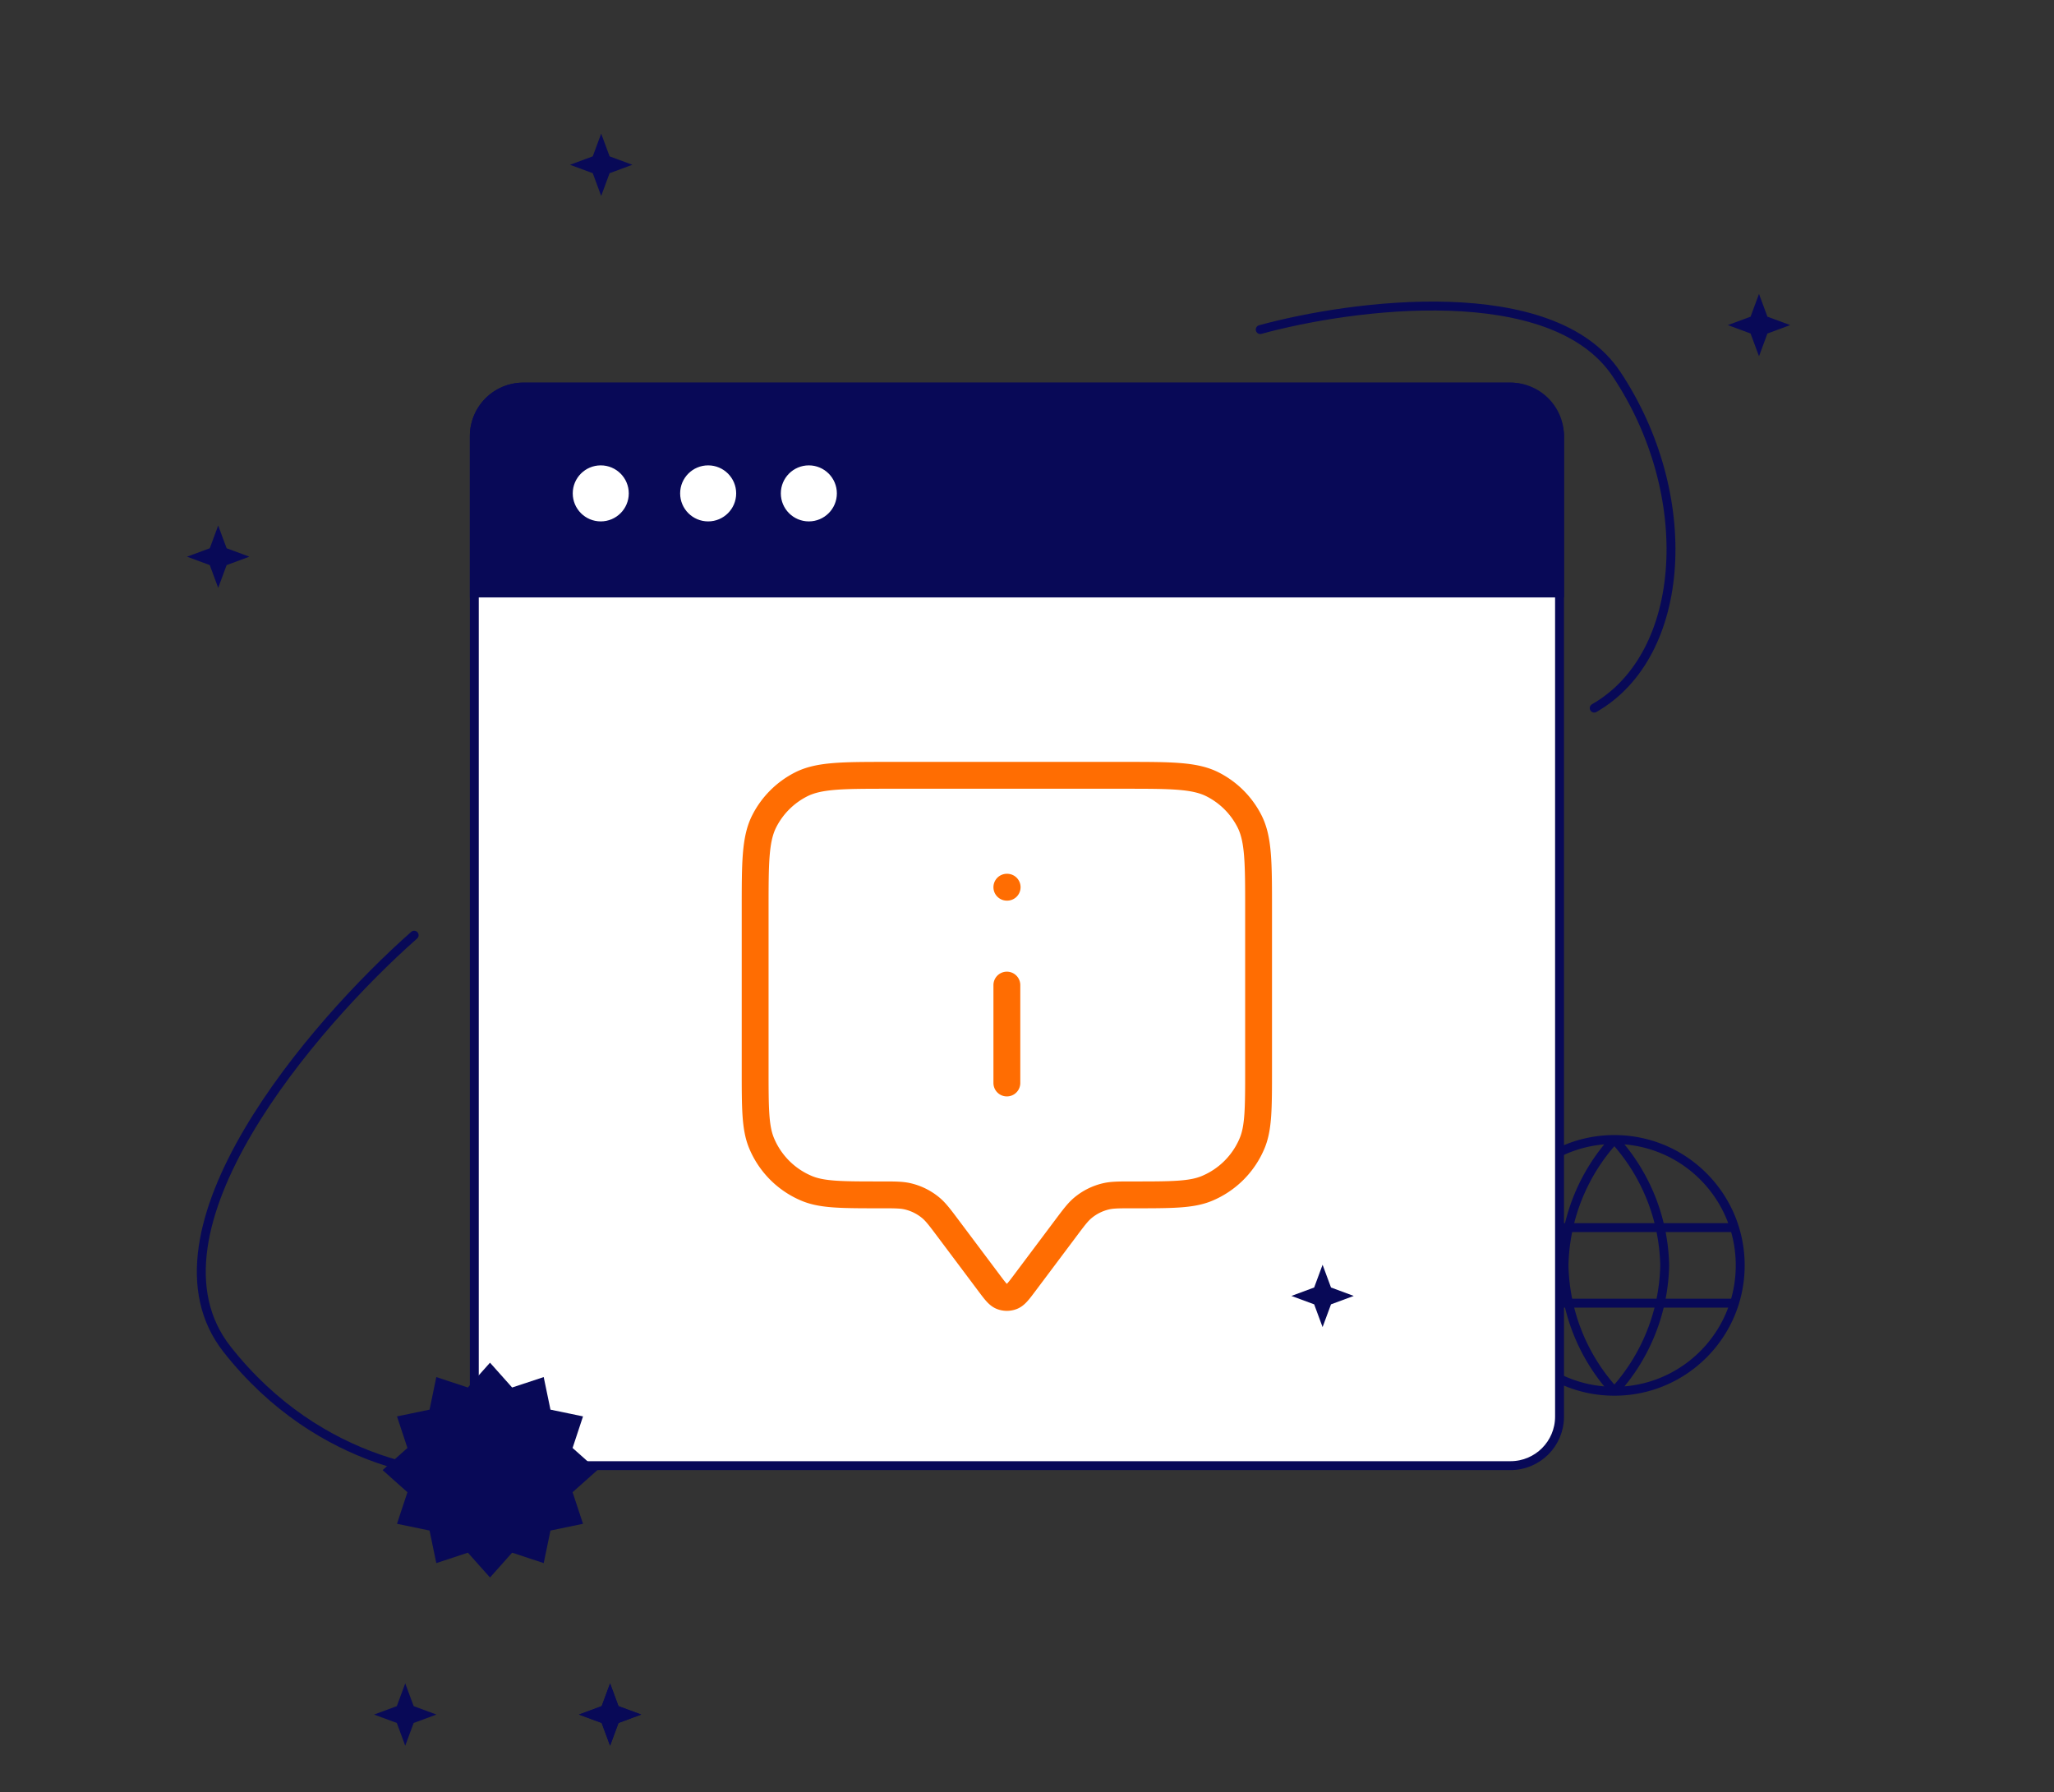 <svg width="306" height="267" fill="none" xmlns="http://www.w3.org/2000/svg"><rect width="100%" height="100%" fill="#333333" stroke="none"/><path d="M90.888 250.773l1.254 3.39 3.39 1.254-3.39 1.255-1.254 3.389-1.254-3.389-3.39-1.255 3.39-1.254 1.254-3.39z" fill="#080957"/><path d="M240.503 169.754a28.686 28.686 0 017.5 18.75 28.69 28.69 0 01-7.5 18.75m0-37.5a28.686 28.686 0 00-7.5 18.75 28.69 28.69 0 007.5 18.75m0-37.5c-10.355 0-18.75 8.395-18.75 18.75s8.395 18.75 18.75 18.75m0-37.5c10.355 0 18.75 8.395 18.75 18.75s-8.395 18.75-18.75 18.75m-17.813-24.375h35.625m-35.625 11.25h35.625" stroke="#080957" stroke-width="1.327" stroke-linecap="round" stroke-linejoin="round"/><rect x="70.663" y="57.663" width="161.673" height="160.673" rx="7.298" fill="#fff" stroke="#080957" stroke-width="1.327"/><path d="M70.663 64.961a7.298 7.298 0 017.298-7.298h147.078a7.298 7.298 0 017.298 7.298v23.376H70.663V64.96z" fill="#080957" stroke="#080957" stroke-width="1.327"/><circle cx="89.5" cy="73.5" r="4.837" fill="#fff" stroke="#080957" stroke-width="1.327"/><circle cx="105.5" cy="73.5" r="4.837" fill="#fff" stroke="#080957" stroke-width="1.327"/><circle cx="120.5" cy="73.5" r="4.837" fill="#fff" stroke="#080957" stroke-width="1.327"/><path d="M262.051 43.785l1.254 3.39 3.39 1.254-3.39 1.254-1.254 3.39-1.254-3.39-3.39-1.254 3.39-1.254 1.254-3.39zM89.562 19.902l1.254 3.39 3.39 1.254-3.39 1.255-1.254 3.39-1.254-3.39-3.39-1.255 3.39-1.254 1.254-3.39zM32.507 78.285l1.255 3.39 3.39 1.254-3.39 1.254-1.255 3.39-1.254-3.39-3.39-1.254 3.39-1.254 1.254-3.39zm27.864 172.488l1.255 3.39 3.39 1.254-3.39 1.255-1.255 3.389-1.254-3.389-3.39-1.255 3.39-1.254 1.255-3.39zm30.517 0l1.254 3.39 3.39 1.254-3.39 1.255-1.254 3.389-1.254-3.389-3.39-1.255 3.39-1.254 1.254-3.39z" fill="#080957"/><path d="M187.747 49.095c13.711-3.76 43.52-7.696 53.074 6.634 11.941 17.912 10.614 41.796-3.317 49.757" stroke="#080957" stroke-width="1.327" stroke-linecap="round"/><path d="M197.036 188.41l1.254 3.39 3.389 1.254-3.389 1.254-1.254 3.39-1.255-3.39-3.389-1.254 3.389-1.254 1.255-3.39z" fill="#080957"/><path d="M61.7 139.316c-15.038 13.269-41.663 44.184-27.864 61.698 13.8 17.515 32.729 19.682 40.469 18.576" stroke="#080957" stroke-width="1.327" stroke-linecap="round"/><path d="M73 203l3.296 3.698L81 205.144l1.006 4.85 4.85 1.006-1.554 4.704L89 219l-3.698 3.296L86.856 227l-4.85 1.006-1.006 4.85-4.704-1.554L73 235l-3.296-3.698L65 232.856l-1.006-4.85-4.85-1.006 1.554-4.704L57 219l3.698-3.296L59.144 211l4.85-1.006 1.006-4.85 4.704 1.554L73 203z" fill="#080957"/><path d="M150 161.333V146.75m0-14.583h.042M141.25 183l6.083 8.111c.905 1.206 1.357 1.809 1.912 2.025a2.082 2.082 0 001.51 0c.555-.216 1.007-.819 1.912-2.025L158.75 183c1.221-1.629 1.832-2.443 2.577-3.065a8.328 8.328 0 013.425-1.712c.944-.223 1.962-.223 3.998-.223 5.824 0 8.736 0 11.034-.952a12.498 12.498 0 006.764-6.764c.952-2.298.952-5.21.952-11.034V135.5c0-7.001 0-10.501-1.362-13.175a12.508 12.508 0 00-5.463-5.463c-2.674-1.362-6.174-1.362-13.175-1.362h-35c-7.001 0-10.501 0-13.175 1.362a12.508 12.508 0 00-5.463 5.463c-1.362 2.674-1.362 6.174-1.362 13.175v23.75c0 5.824 0 8.736.952 11.034a12.498 12.498 0 006.764 6.764c2.298.952 5.21.952 11.034.952 2.036 0 3.054 0 3.998.223a8.328 8.328 0 013.425 1.712c.745.622 1.356 1.436 2.577 3.065z" stroke="#FF6D02" stroke-width="4" stroke-linecap="round" stroke-linejoin="round"/></svg>